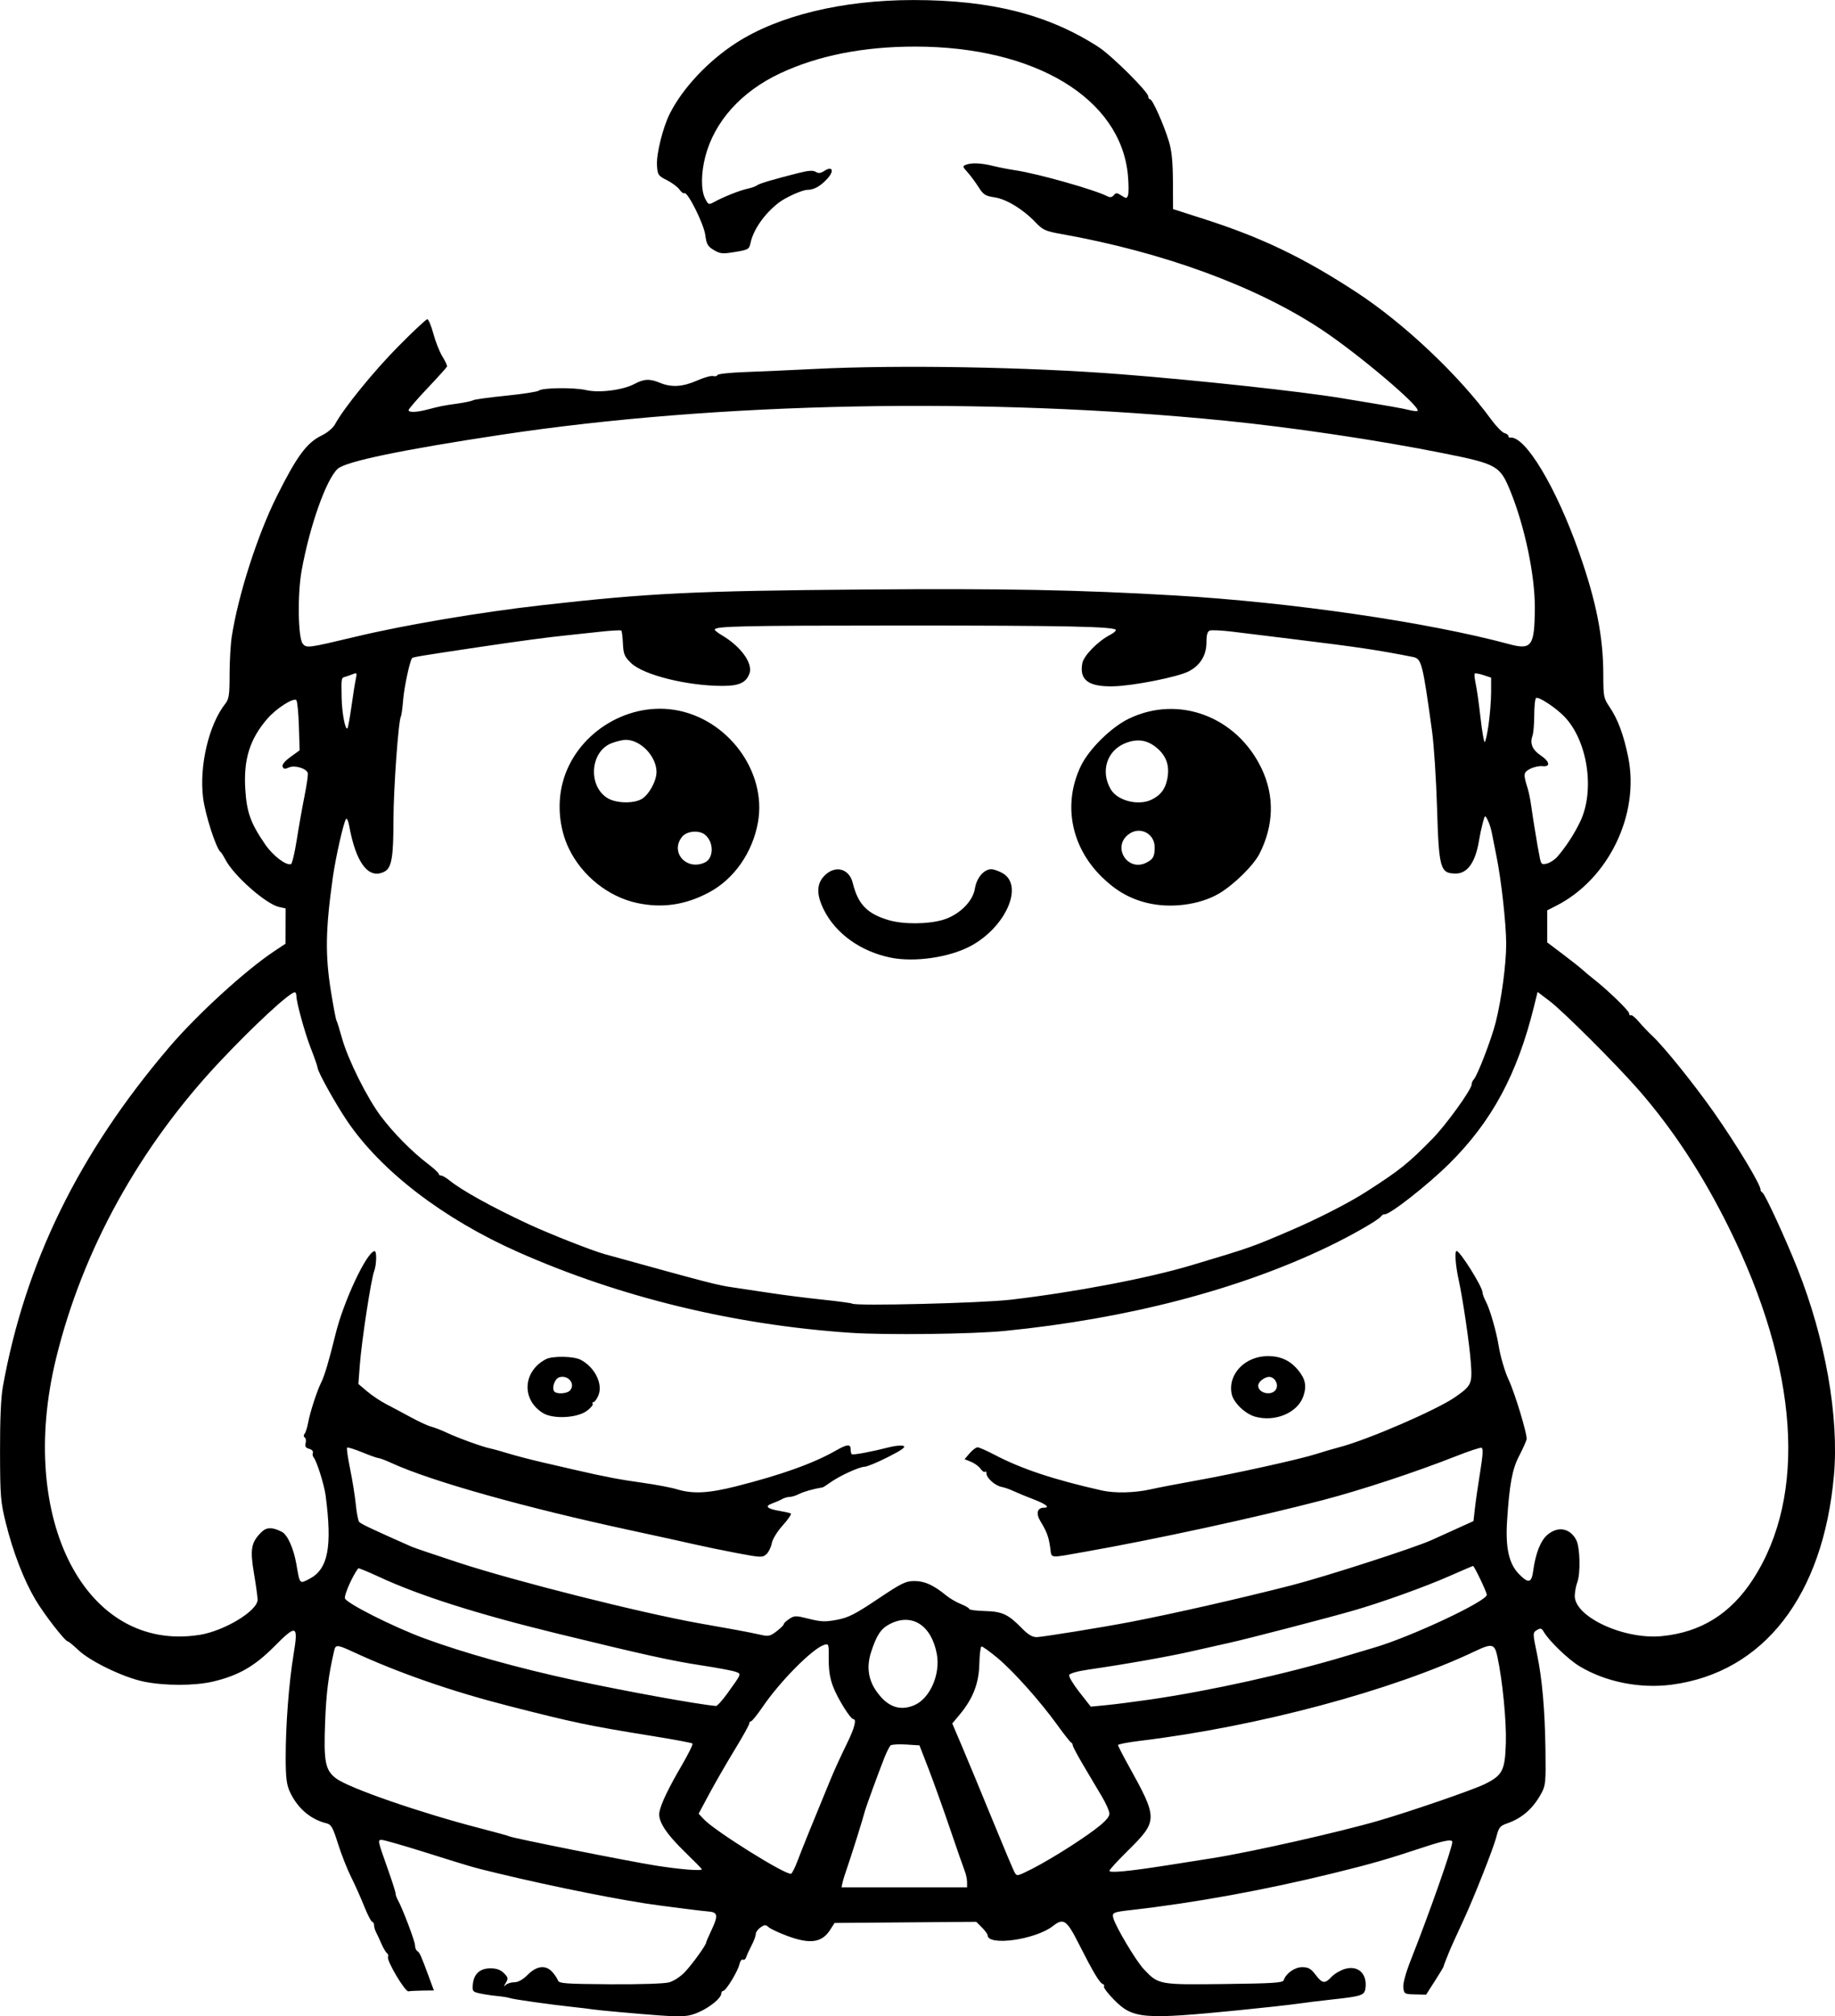 <?xml version="1.0" encoding="UTF-8" standalone="no"?>
<!-- Created with Inkscape (http://www.inkscape.org/) -->

<svg
   width="225.138mm"
   height="247.324mm"
   viewBox="0 0 225.138 247.324"
   version="1.1"
   id="svg5"
   xml:space="preserve"
   xmlns="http://www.w3.org/2000/svg"
   xmlns:svg="http://www.w3.org/2000/svg"><defs
     id="defs2" /><g
     id="layer1"
     transform="translate(60.945,-32.774)"><path
       style="fill:#000000;stroke-width:0.265"
       d="m 19.871,279.986 c -2.199,-0.151 -7.62,-0.64 -8.112,-0.732 -0.268,-0.05 -1.261,-0.172 -2.207,-0.271 -2.737,-0.287 -7.504,-0.956 -7.938,-1.114 -0.218,-0.08 -0.933,-0.196 -1.587,-0.258 -0.655,-0.062 -1.607,-0.206 -2.117,-0.319 -0.864,-0.192 -0.92,-0.267 -0.84,-1.117 0.12,-1.279 0.87,-1.957 2.163,-1.957 0.74,0 1.233,0.177 1.648,0.592 0.526,0.526 0.552,0.658 0.235,1.185 -0.283,0.47 -0.285,0.524 -0.009,0.262 0.192,-0.182 0.67,-0.331 1.063,-0.331 0.464,0 1.039,-0.325 1.64,-0.926 1.109,-1.109 2.201,-1.229 3.01,-0.331 0.295,0.327 0.604,0.79 0.688,1.028 0.134,0.382 0.88,0.437 6.379,0.476 3.583,0.025 6.656,-0.072 7.237,-0.228 0.58,-0.156 1.413,-0.697 1.957,-1.27 0.906,-0.954 2.611,-3.317 2.611,-3.618 0,-0.079 0.311,-0.8 0.691,-1.603 0.796,-1.681 0.731,-2.115 -0.329,-2.198 -0.417,-0.033 -1.712,-0.183 -2.876,-0.334 -1.164,-0.151 -2.593,-0.336 -3.175,-0.41 -4.267,-0.548 -12.921,-2.266 -19.844,-3.941 -3.27,-0.791 -2.845,-0.668 -9.152,-2.647 -2.56,-0.803 -4.86,-1.46 -5.111,-1.46 -0.529,0 -0.531,-0.01 0.795,3.735 0.496,1.399 0.901,2.681 0.901,2.848 0,0.167 0.117,0.51 0.261,0.763 0.569,1.004 2.121,5.091 2.121,5.588 0,0.291 0.126,0.607 0.281,0.702 0.293,0.181 0.443,0.516 1.434,3.204 l 0.6,1.627 -1.391,0.017 c -0.765,0.009 -1.543,0.051 -1.73,0.093 -0.4,0.09 -2.686,-3.745 -2.511,-4.215 0.066,-0.177 0.009,-0.391 -0.126,-0.474 -0.135,-0.084 -0.438,-0.593 -0.672,-1.133 -0.234,-0.54 -0.535,-1.188 -0.669,-1.44 -0.133,-0.253 -0.242,-0.64 -0.242,-0.86 0,-0.22 -0.1,-0.4 -0.223,-0.4 -0.122,0 -0.568,-0.863 -0.99,-1.918 -0.422,-1.055 -1.152,-2.687 -1.622,-3.627 -0.47,-0.94 -1.186,-2.76 -1.59,-4.045 -0.626,-1.991 -0.832,-2.359 -1.396,-2.496 -1.986,-0.48 -3.602,-1.878 -4.533,-3.921 -0.377,-0.827 -0.484,-1.73 -0.488,-4.129 -0.007,-3.939 0.389,-9.153 0.961,-12.628 0.608,-3.7 0.392,-3.79 -2.387,-0.993 -2.396,2.411 -4.399,3.556 -7.492,4.281 -2.264,0.531 -5.972,0.53 -8.527,-0.003 -2.477,-0.517 -6.542,-2.48 -7.993,-3.86 -0.611,-0.582 -1.189,-1.057 -1.283,-1.057 -0.338,0 -2.944,-3.361 -4.008,-5.169 -1.409,-2.394 -2.719,-5.791 -3.598,-9.328 -0.654,-2.632 -0.705,-3.255 -0.719,-8.786 -0.01,-3.893 0.108,-6.64 0.341,-7.938 2.728,-15.206 9.325,-28.675 20.407,-41.661 3.44,-4.031 9.325,-9.411 12.898,-11.79 l 1.382,-0.92 0.007,-2.162 0.007,-2.162 -0.793,-0.174 c -1.631,-0.358 -5.595,-3.86 -6.615,-5.844 -0.218,-0.424 -0.479,-0.833 -0.579,-0.909 -0.537,-0.406 -1.878,-4.55 -2.138,-6.607 -0.497,-3.935 0.689,-8.994 2.71,-11.564 0.464,-0.59 0.536,-1.072 0.537,-3.621 10e-4,-1.617 0.123,-3.715 0.271,-4.661 0.8,-5.112 3.151,-12.427 5.518,-17.17 2.447,-4.904 3.679,-6.577 5.487,-7.452 0.716,-0.347 1.407,-0.924 1.656,-1.383 1.081,-1.994 4.694,-6.444 7.725,-9.515 1.831,-1.855 3.45,-3.373 3.599,-3.373 0.149,0 0.486,0.804 0.75,1.786 0.264,0.982 0.765,2.241 1.113,2.798 0.348,0.556 0.597,1.107 0.552,1.223 -0.045,0.116 -1.124,1.312 -2.397,2.658 -1.273,1.346 -2.315,2.552 -2.315,2.68 0,0.308 0.94,0.285 2.249,-0.054 1.689,-0.437 2.024,-0.504 3.744,-0.745 0.895,-0.125 1.759,-0.309 1.921,-0.409 0.162,-0.1 1.975,-0.35 4.029,-0.556 2.054,-0.206 3.869,-0.486 4.033,-0.623 0.439,-0.365 4.328,-0.409 5.807,-0.066 1.601,0.371 4.521,1.25e-4 5.927,-0.753 1.182,-0.634 1.886,-0.663 3.155,-0.133 1.378,0.576 2.778,0.489 4.514,-0.279 0.84,-0.371 1.731,-0.622 1.979,-0.557 0.249,0.065 0.489,0.008 0.534,-0.127 0.045,-0.135 1.569,-0.299 3.386,-0.364 1.817,-0.065 5.686,-0.238 8.596,-0.383 10.334,-0.516 26.118,-0.242 37.545,0.653 9.488,0.743 21.926,2.09 27.013,2.926 6.015,0.989 7.47,1.244 8.319,1.459 0.501,0.127 0.97,0.172 1.041,0.101 0.447,-0.447 -7.227,-6.948 -11.742,-9.946 -8.015,-5.322 -19.417,-9.508 -32.015,-11.753 -1.906,-0.34 -2.217,-0.483 -3.126,-1.435 -1.524,-1.597 -3.573,-2.843 -5.028,-3.057 -1.12,-0.165 -1.359,-0.32 -1.969,-1.28 -0.382,-0.6 -0.988,-1.416 -1.347,-1.812 -0.612,-0.675 -0.622,-0.732 -0.161,-0.908 0.68,-0.261 1.889,-0.207 3.297,0.148 0.655,0.165 1.905,0.409 2.778,0.541 2.788,0.423 9.766,2.4 11.288,3.198 0.294,0.154 0.544,0.106 0.752,-0.144 0.268,-0.323 0.4,-0.317 0.946,0.041 0.581,0.381 0.649,0.379 0.804,-0.027 0.093,-0.244 0.088,-1.342 -0.011,-2.442 -0.854,-9.428 -11.366,-15.797 -26.082,-15.804 -6.364,-0.003 -11.93,1.097 -16.587,3.28 -4.772,2.236 -8.074,5.914 -9.187,10.231 -0.531,2.06 -0.536,4.128 -0.011,5.143 0.393,0.76 0.434,0.775 1.124,0.397 1.166,-0.637 3.11,-1.409 4.062,-1.613 0.488,-0.104 1.013,-0.291 1.167,-0.414 0.278,-0.223 1.899,-0.705 5.094,-1.517 1.219,-0.309 1.791,-0.348 2.117,-0.142 0.332,0.209 0.604,0.179 1.056,-0.117 0.99,-0.649 1.254,-0.022 0.391,0.93 -0.857,0.945 -1.656,1.395 -2.475,1.395 -0.619,0 -2.672,0.924 -3.528,1.587 -1.736,1.346 -3.09,3.282 -3.444,4.924 -0.168,0.778 -0.272,0.839 -1.897,1.108 -1.541,0.255 -1.811,0.231 -2.6,-0.234 -0.756,-0.446 -0.905,-0.707 -1.057,-1.857 -0.182,-1.372 -2.176,-5.353 -2.562,-5.115 -0.111,0.069 -0.384,-0.136 -0.607,-0.454 -0.223,-0.318 -0.916,-0.835 -1.539,-1.148 -1.068,-0.536 -1.139,-0.642 -1.215,-1.812 -0.09,-1.388 0.718,-4.649 1.573,-6.345 1.583,-3.141 4.709,-6.469 8.165,-8.694 5.205,-3.351 13.043,-5.243 21.72,-5.243 9.543,0 16.572,1.785 22.73,5.772 1.602,1.037 6.085,5.494 6.085,6.049 0,0.192 0.103,0.349 0.229,0.349 0.293,0 1.674,3.097 2.301,5.159 0.352,1.161 0.486,2.491 0.498,4.95 l 0.015,3.363 3.821,1.226 c 7.069,2.269 12.161,4.715 18.669,8.967 5.838,3.815 12.535,10.134 16.525,15.593 0.625,0.855 1.36,1.613 1.632,1.685 0.273,0.071 0.496,0.235 0.496,0.363 0,0.129 0.089,0.22 0.198,0.202 1.84,-0.291 5.672,6.086 8.494,14.136 2.092,5.967 2.946,10.279 2.954,14.918 0.005,2.726 0.041,2.914 0.784,4.01 1.007,1.485 1.72,3.415 2.275,6.152 1.42,7.01 -2.425,14.945 -8.819,18.198 l -1.124,0.572 v 1.964 1.964 l 1.918,1.449 c 1.055,0.797 2.156,1.669 2.447,1.937 0.291,0.269 0.86,0.744 1.264,1.057 1.687,1.306 4.425,3.946 4.425,4.267 3e-5,0.19 0.091,0.29 0.202,0.221 0.111,-0.069 0.558,0.296 0.992,0.809 0.435,0.514 1.191,1.307 1.68,1.763 1.406,1.309 5.135,5.94 7.527,9.348 2.81,4.003 5.806,8.982 5.721,9.506 -0.015,0.094 0.091,0.245 0.236,0.335 0.322,0.199 2.802,5.581 4.271,9.267 3.441,8.636 5.136,18.209 4.499,25.402 -1.309,14.779 -8.609,24.2 -19.907,25.693 -3.891,0.514 -8.133,-0.337 -11.325,-2.271 -1.388,-0.841 -3.713,-3.085 -4.386,-4.232 -0.248,-0.423 -0.393,-0.462 -0.794,-0.216 -0.562,0.345 -0.562,0.353 -0.01,3.006 0.622,2.988 0.957,6.79 1.026,11.642 0.057,4.057 0.021,4.44 -0.518,5.424 -1.018,1.86 -2.357,3.03 -4.192,3.666 -0.872,0.302 -1.015,0.485 -1.323,1.686 -0.346,1.352 -2.746,7.427 -3.988,10.098 -0.768,1.65 -1.741,3.805 -1.804,3.998 -0.024,0.073 -0.183,0.467 -0.352,0.877 -0.17,0.41 -0.309,0.799 -0.309,0.865 0,0.066 -0.485,0.876 -1.079,1.8 l -1.079,1.68 -1.351,-0.032 c -1.302,-0.03 -1.354,-0.061 -1.444,-0.841 -0.058,-0.503 0.301,-1.807 0.946,-3.44 2.29,-5.798 5.065,-13.696 5.065,-14.418 0,-0.368 -0.974,-0.192 -3.44,0.623 -4.592,1.518 -6.469,2.059 -11.113,3.2 -8.442,2.075 -17.123,3.657 -24.871,4.531 -2.201,0.248 -2.356,0.321 -2.157,1.013 0.32,1.116 2.784,5.236 3.731,6.24 1.802,1.91 1.841,1.917 9.871,1.821 5.954,-0.071 7.186,-0.15 7.292,-0.467 0.282,-0.848 1.352,-1.603 2.272,-1.603 0.746,0 1.061,0.179 1.631,0.926 0.841,1.102 1.142,1.142 1.971,0.26 0.344,-0.366 1.074,-0.8 1.622,-0.964 1.649,-0.494 2.805,0.615 2.526,2.424 -0.124,0.804 -0.52,0.933 -4.02,1.313 -1.455,0.158 -3.42,0.399 -4.366,0.536 -0.946,0.137 -4.101,0.485 -7.011,0.775 -11.872,1.18 -13.12,1.079 -15.417,-1.246 -0.767,-0.776 -1.332,-1.513 -1.255,-1.636 0.076,-0.124 0.005,-0.27 -0.16,-0.325 -0.383,-0.128 -1.209,-1.515 -2.923,-4.907 -1.492,-2.953 -1.882,-3.223 -3.18,-2.201 -2.137,1.681 -8.021,2.5 -8.021,1.117 0,-0.134 -0.313,-0.557 -0.695,-0.939 l -0.695,-0.695 -8.692,0.07 -8.692,0.07 -0.535,0.839 c -1.018,1.598 -2.482,1.797 -5.332,0.727 -1,-0.375 -2.003,-0.849 -2.229,-1.053 -0.354,-0.318 -0.494,-0.313 -0.992,0.036 -0.319,0.224 -0.58,0.592 -0.58,0.819 0,0.227 -0.228,0.845 -0.506,1.374 -0.278,0.529 -0.575,1.178 -0.66,1.442 -0.085,0.264 -0.27,0.408 -0.412,0.32 -0.142,-0.088 -0.336,0.172 -0.431,0.579 -0.207,0.886 -1.653,3.252 -1.988,3.252 -0.13,0 -0.237,0.149 -0.237,0.332 0,0.537 -1.356,1.659 -2.746,2.273 -1.25,0.552 -1.895,0.604 -4.927,0.396 z m 37.835,-16.345 c 0,-0.354 -0.133,-0.979 -0.296,-1.389 -0.163,-0.41 -0.985,-2.769 -1.827,-5.243 -0.842,-2.474 -2.023,-5.768 -2.625,-7.319 l -1.094,-2.821 -1.643,-0.103 c -0.904,-0.056 -1.755,-0.008 -1.892,0.107 -0.137,0.115 -0.475,0.776 -0.751,1.469 -0.721,1.811 -2.327,6.216 -2.435,6.683 -0.153,0.656 -1.704,5.601 -2.158,6.879 -0.233,0.655 -0.482,1.459 -0.554,1.786 l -0.132,0.595 h 7.704 7.704 z m 12.559,-4.312 c 3.536,-2.287 4.904,-3.426 4.904,-4.084 0,-0.296 -0.398,-1.211 -0.884,-2.033 -0.486,-0.822 -1.498,-2.529 -2.249,-3.793 -0.751,-1.264 -1.365,-2.415 -1.365,-2.558 0,-0.143 -0.092,-0.299 -0.204,-0.348 -0.112,-0.049 -0.848,-0.981 -1.635,-2.073 -2.139,-2.968 -5.422,-6.65 -7.392,-8.291 -0.962,-0.801 -1.846,-1.436 -1.965,-1.411 -0.119,0.025 -0.238,0.998 -0.265,2.162 -0.054,2.375 -0.787,4.252 -2.429,6.217 l -0.891,1.066 1.208,2.841 c 0.664,1.562 2.31,5.532 3.656,8.821 1.347,3.289 2.585,6.236 2.752,6.547 0.303,0.566 0.306,0.566 2.204,-0.39 1.045,-0.526 3.095,-1.73 4.555,-2.674 z m -33.331,1.638 c 0.499,-1.328 2.108,-5.298 3.963,-9.778 0.588,-1.42 1.107,-2.557 2.165,-4.74 0.852,-1.758 1.108,-2.8 0.688,-2.801 -0.355,-7.9e-4 -1.915,-2.504 -2.481,-3.982 -0.389,-1.014 -0.547,-2.015 -0.534,-3.375 0.018,-1.877 0.002,-1.928 -0.567,-1.748 -1.418,0.447 -5.375,4.432 -7.522,7.575 -0.675,0.987 -1.325,1.795 -1.444,1.795 -0.12,0 -0.218,0.127 -0.218,0.282 0,0.155 -0.813,1.614 -1.806,3.241 -0.993,1.627 -2.391,4.052 -3.106,5.387 l -1.301,2.429 0.65,0.692 c 1.361,1.448 10.053,6.874 10.69,6.673 0.128,-0.04 0.498,-0.783 0.824,-1.65 z m 45.114,0.647 c 1.819,-0.286 4.379,-0.689 5.689,-0.896 4.786,-0.756 15.602,-3.194 20.513,-4.624 3.897,-1.134 11.529,-3.764 12.945,-4.461 2.207,-1.085 2.509,-1.667 2.614,-5.03 0.084,-2.687 -0.403,-7.664 -1.039,-10.628 -0.337,-1.571 -0.648,-1.648 -2.704,-0.671 -10.208,4.851 -26.662,9.254 -41.13,11.008 -1.489,0.18 -2.708,0.414 -2.708,0.52 0,0.105 0.552,1.188 1.227,2.406 3.717,6.711 3.715,6.857 -0.149,10.675 -1.175,1.161 -2.136,2.216 -2.136,2.346 0,0.284 2.388,0.059 6.879,-0.646 z m -56.885,0.45 c 0,-0.058 -0.904,-0.98 -2.01,-2.051 -2.417,-2.34 -3.409,-3.888 -3.191,-4.979 0.212,-1.058 1.089,-2.884 2.774,-5.776 0.788,-1.353 1.364,-2.529 1.278,-2.614 -0.085,-0.085 -2.213,-0.486 -4.728,-0.89 -7.98,-1.284 -9.727,-1.649 -17.91,-3.744 -6.946,-1.779 -13.434,-4.034 -18.952,-6.587 -2.002,-0.926 -2.191,-0.94 -2.368,-0.175 -0.705,3.04 -0.976,5.18 -1.113,8.807 -0.183,4.852 0.013,5.85 1.349,6.869 1.533,1.169 10.338,4.22 17.562,6.085 1.933,0.499 3.6,0.96 3.704,1.024 0.324,0.2 14.57,3.043 17.917,3.576 2.984,0.475 5.689,0.692 5.689,0.456 z m 26.054,-20.115 c 1.928,-0.806 3.247,-3.8 2.775,-6.301 -0.666,-3.529 -3.056,-5.052 -5.755,-3.667 -1.096,0.563 -1.622,1.345 -2.297,3.417 -0.57,1.747 -0.379,3.326 0.572,4.728 1.349,1.989 2.884,2.584 4.704,1.823 z m -22.864,-1.53 c 1.719,-2.4 1.682,-2.298 0.953,-2.575 -0.357,-0.136 -2.261,-0.493 -4.231,-0.793 -3.635,-0.554 -6.961,-1.289 -17.604,-3.886 -9.869,-2.409 -16.967,-4.666 -21.932,-6.976 -1.348,-0.627 -2.488,-1.092 -2.533,-1.034 -0.701,0.91 -1.753,3.292 -1.628,3.685 0.191,0.603 5.961,3.511 9.706,4.892 4.9,1.807 11.591,3.673 18.546,5.172 6.149,1.325 15.119,2.953 17.268,3.134 0.153,0.013 0.808,-0.716 1.455,-1.619 z m 51.727,0.841 c 7.47,-1.086 16.817,-3.158 24.062,-5.333 1.455,-0.437 3.049,-0.912 3.542,-1.057 4.487,-1.314 13.789,-5.679 13.789,-6.47 0,-0.32 -1.536,-3.537 -1.689,-3.537 -0.048,0 -1.324,0.547 -2.837,1.215 -3.023,1.336 -8.379,3.26 -11.878,4.267 -3.127,0.9 -13.002,3.467 -15.081,3.92 -0.946,0.206 -3.029,0.677 -4.63,1.046 -2.793,0.644 -8.124,1.59 -12.788,2.267 -1.297,0.188 -2.259,0.461 -2.336,0.661 -0.072,0.187 0.495,1.137 1.26,2.11 l 1.391,1.77 1.871,-0.179 c 1.029,-0.099 3.425,-0.405 5.325,-0.681 z m -116.564,-7.939 c 3.056,-0.48 7.141,-2.95 7.146,-4.321 10e-4,-0.31 -0.2,-1.765 -0.448,-3.232 -0.498,-2.959 -0.35,-3.789 0.902,-5.042 0.638,-0.638 1.346,-0.652 2.519,-0.051 0.692,0.354 1.443,2.02 1.777,3.938 0.441,2.533 0.378,2.46 1.587,1.843 2.307,-1.177 2.841,-3.912 2.004,-10.266 -0.172,-1.305 -1.107,-4.256 -1.474,-4.654 -0.117,-0.127 -0.156,-0.379 -0.086,-0.561 0.07,-0.181 -0.134,-0.398 -0.453,-0.481 -0.429,-0.112 -0.542,-0.293 -0.437,-0.696 0.078,-0.299 0.029,-0.615 -0.11,-0.701 -0.154,-0.095 -0.158,-0.276 -0.01,-0.463 0.134,-0.169 0.328,-0.783 0.432,-1.366 0.218,-1.224 1.098,-3.931 1.59,-4.895 0.407,-0.797 0.987,-2.748 1.769,-5.953 0.984,-4.034 3.852,-10.127 4.789,-10.176 0.287,-0.015 0.244,1.688 -0.063,2.496 -0.37,0.974 -1.527,8.542 -1.743,11.401 l -0.181,2.397 1.073,0.91 c 0.59,0.5 1.647,1.207 2.349,1.569 0.702,0.363 2.067,1.091 3.034,1.618 0.967,0.527 2.081,1.039 2.477,1.139 0.396,0.099 1.267,0.438 1.937,0.753 1.393,0.655 4.359,1.726 5.338,1.928 0.364,0.075 1.376,0.356 2.249,0.625 0.873,0.269 2.719,0.749 4.101,1.068 1.382,0.318 3.228,0.744 4.101,0.946 3.544,0.821 5.43,1.18 8.203,1.563 1.601,0.221 3.506,0.583 4.233,0.803 1.943,0.589 3.862,0.491 7.275,-0.374 5.568,-1.41 9.477,-2.813 12.243,-4.395 1.343,-0.768 1.78,-0.807 1.78,-0.161 0,0.267 0.06,0.546 0.135,0.62 0.135,0.135 2.384,-0.282 4.668,-0.867 0.677,-0.173 1.433,-0.237 1.68,-0.142 0.325,0.125 -0.201,0.503 -1.892,1.36 -1.288,0.653 -2.58,1.189 -2.871,1.191 -0.648,0.005 -3.053,1.105 -4.191,1.916 -0.46,0.328 -0.896,0.606 -0.969,0.617 -1.08,0.171 -2.339,0.524 -2.886,0.809 -0.377,0.197 -0.896,0.359 -1.153,0.36 -0.257,8e-4 -0.673,0.121 -0.926,0.266 -0.253,0.145 -0.813,0.39 -1.244,0.544 -0.948,0.338 -0.587,0.659 1.044,0.928 0.585,0.097 1.156,0.231 1.269,0.297 0.113,0.067 -0.33,0.717 -0.984,1.444 -0.691,0.769 -1.259,1.695 -1.356,2.212 -0.092,0.489 -0.39,1.092 -0.664,1.339 -0.468,0.424 -0.676,0.416 -3.612,-0.14 -1.713,-0.324 -4.067,-0.81 -5.232,-1.079 -1.164,-0.269 -4.677,-1.04 -7.805,-1.713 -12.929,-2.782 -24.435,-6.015 -29.257,-8.22 -0.771,-0.352 -1.525,-0.641 -1.677,-0.641 -0.152,0 -1.052,-0.318 -1.999,-0.708 -0.948,-0.389 -1.784,-0.647 -1.858,-0.573 -0.074,0.074 0.095,1.256 0.376,2.626 0.281,1.37 0.593,3.325 0.694,4.343 0.101,1.019 0.285,1.98 0.41,2.137 0.19,0.238 1.627,0.918 6.456,3.052 0.291,0.129 2.851,0.997 5.689,1.929 6.965,2.288 22.44,6.189 29.633,7.469 1.237,0.22 3.142,0.559 4.233,0.754 1.091,0.195 2.509,0.475 3.151,0.624 1.063,0.246 1.245,0.21 2.051,-0.404 0.486,-0.371 0.884,-0.765 0.884,-0.877 0,-0.112 0.306,-0.403 0.679,-0.648 0.634,-0.415 0.795,-0.416 2.421,-0.008 1.477,0.37 1.998,0.389 3.423,0.12 1.408,-0.266 2.219,-0.677 4.993,-2.536 2.959,-1.982 3.442,-2.219 4.532,-2.219 1.241,0 2.335,0.501 3.906,1.788 0.424,0.348 1.228,0.815 1.786,1.038 0.558,0.223 1.015,0.495 1.015,0.605 0,0.109 0.857,0.22 1.905,0.247 2.145,0.054 2.884,0.399 4.565,2.126 0.741,0.761 1.266,1.075 1.801,1.075 0.657,0 8.166,-1.216 11.573,-1.874 5.243,-1.013 13.18,-2.817 19.624,-4.461 4.094,-1.045 15.141,-4.608 17.254,-5.566 0.599,-0.272 2.002,-0.907 3.117,-1.412 l 2.028,-0.919 0.173,-1.549 c 0.095,-0.852 0.385,-2.859 0.643,-4.459 0.348,-2.158 0.39,-2.93 0.16,-2.987 -0.17,-0.042 -1.551,0.414 -3.068,1.013 -4.959,1.959 -11.666,4.172 -16.384,5.405 -8.074,2.11 -20.586,4.827 -29.236,6.349 -4.51,0.793 -4.013,0.858 -4.225,-0.554 -0.204,-1.357 -0.406,-1.898 -1.212,-3.233 -0.559,-0.926 -0.369,-1.626 0.442,-1.626 0.819,0 0.269,-0.443 -1.289,-1.038 -0.91,-0.347 -2.011,-0.802 -2.447,-1.01 -0.437,-0.208 -1.091,-0.435 -1.455,-0.505 -0.794,-0.153 -1.852,-1.089 -1.852,-1.639 0,-0.217 -0.079,-0.316 -0.175,-0.22 -0.096,0.096 -0.343,-0.066 -0.549,-0.36 -0.206,-0.294 -0.732,-0.681 -1.169,-0.859 l -0.794,-0.324 0.624,-0.727 c 0.343,-0.4 0.779,-0.727 0.968,-0.727 0.189,0 1.137,0.417 2.108,0.927 3.274,1.719 7.257,3.043 13.142,4.368 1.575,0.355 4.014,0.299 5.953,-0.135 0.946,-0.212 3.429,-0.691 5.519,-1.064 4.78,-0.854 12.893,-2.647 14.834,-3.279 0.811,-0.264 2.071,-0.634 2.798,-0.821 3.444,-0.888 12.008,-4.591 14.251,-6.162 2.014,-1.41 2.108,-1.621 1.91,-4.27 -0.173,-2.314 -0.988,-7.847 -1.489,-10.111 -0.387,-1.75 -0.515,-3.531 -0.253,-3.531 0.427,0 3.175,4.388 3.178,5.074 8e-4,0.192 0.192,0.707 0.424,1.144 0.488,0.917 1.288,3.694 1.562,5.424 0.196,1.239 0.766,3.188 1.2,4.101 0.788,1.66 2.363,6.884 2.223,7.374 -0.088,0.31 -0.506,1.231 -0.929,2.048 -0.834,1.609 -1.177,3.466 -1.463,7.918 -0.216,3.365 0.228,5.313 1.501,6.587 1.142,1.142 1.501,1.048 1.702,-0.445 0.289,-2.144 0.913,-3.716 1.754,-4.424 1.291,-1.086 2.774,-0.814 3.53,0.648 0.465,0.898 0.542,4.095 0.125,5.19 -0.151,0.397 -0.289,1.123 -0.308,1.614 -0.097,2.582 5.988,5.43 10.654,4.986 4.809,-0.458 8.476,-2.74 11.222,-6.985 6.654,-10.286 5.588,-25.823 -2.958,-43.106 -3.241,-6.554 -6.914,-12.15 -11.154,-16.991 -2.728,-3.116 -9.169,-9.541 -10.824,-10.799 l -1.502,-1.141 -0.445,1.803 c -2.047,8.302 -5.169,14.088 -10.394,19.265 -2.66,2.635 -7.344,6.302 -7.932,6.21 -0.129,-0.02 -0.308,0.077 -0.397,0.216 -0.285,0.446 -3.515,2.305 -6.512,3.749 -10.951,5.275 -24.673,8.85 -39.687,10.34 -3.977,0.395 -14.568,0.523 -18.918,0.23 -14.276,-0.963 -28.242,-4.35 -40.741,-9.88 -9.225,-4.082 -16.893,-9.963 -21.065,-16.156 -1.383,-2.053 -3.475,-5.803 -3.58,-6.416 -0.06,-0.35 -0.269,-0.956 -0.91,-2.627 -0.702,-1.831 -1.702,-5.486 -1.702,-6.22 0,-0.264 -0.089,-0.476 -0.198,-0.472 -0.641,0.024 -4.955,4.008 -9.113,8.417 -9.918,10.516 -16.904,23.146 -20.166,36.459 -4.845,19.771 3.627,36.141 17.571,33.953 z M 93.071,206.556 c -1.25,-0.343 -2.689,-1.735 -2.903,-2.807 -0.483,-2.417 1.642,-4.628 4.447,-4.628 1.558,0 2.704,0.522 3.673,1.674 0.932,1.108 1.113,1.994 0.668,3.269 -0.7,2.005 -3.437,3.164 -5.885,2.492 z m 2.46,-3.245 c 0.422,-0.509 0.118,-1.398 -0.551,-1.611 -0.561,-0.178 -1.555,0.498 -1.555,1.057 0,0.87 1.514,1.268 2.106,0.554 z m -89.884,2.782 c -2.643,-1.657 -2.444,-5.108 0.382,-6.592 0.803,-0.422 3.402,-0.38 4.264,0.068 1.731,0.901 2.761,2.962 2.181,4.364 -0.187,0.451 -0.452,0.821 -0.588,0.821 -0.136,0 -0.186,0.1 -0.111,0.223 0.076,0.122 -0.245,0.507 -0.712,0.855 -1.207,0.899 -4.171,1.042 -5.416,0.261 z m 3.365,-2.782 c 0.673,-0.811 -0.277,-1.929 -1.349,-1.589 -0.524,0.166 -0.921,1.228 -0.634,1.693 0.255,0.412 1.614,0.34 1.983,-0.105 z m 53.986,-11.101 c 7.857,-0.915 16.895,-2.635 22.225,-4.23 7.294,-2.183 7.382,-2.214 12.173,-4.268 3.343,-1.433 7.126,-3.369 9.259,-4.736 4.138,-2.653 5.135,-3.45 8.136,-6.502 1.698,-1.727 4.829,-6.072 4.829,-6.701 0,-0.185 0.113,-0.45 0.251,-0.588 0.441,-0.441 2.172,-4.943 2.691,-6.998 0.714,-2.829 1.291,-7.147 1.289,-9.637 -0.003,-2.452 -0.599,-7.828 -1.191,-10.736 -0.222,-1.091 -0.481,-2.395 -0.575,-2.897 -0.094,-0.502 -0.321,-1.203 -0.505,-1.557 -0.333,-0.642 -0.335,-0.64 -0.61,0.384 -0.152,0.565 -0.348,1.485 -0.437,2.043 -0.431,2.727 -1.417,4.147 -2.873,4.139 -1.906,-0.009 -2.066,-0.574 -2.293,-8.066 -0.106,-3.493 -0.381,-7.719 -0.612,-9.393 -1.162,-8.417 -1.285,-8.894 -2.353,-9.106 -4.238,-0.84 -6.656,-1.201 -14.346,-2.145 -2.91,-0.357 -6.388,-0.785 -7.728,-0.949 -1.34,-0.165 -2.62,-0.229 -2.844,-0.143 -0.291,0.111 -0.408,0.529 -0.408,1.449 0,1.581 -0.761,2.823 -2.179,3.554 -1.336,0.689 -6.753,1.769 -9.199,1.833 -3.09,0.081 -4.241,-0.766 -3.852,-2.835 0.173,-0.92 1.914,-2.7 3.389,-3.464 0.4,-0.207 0.728,-0.475 0.728,-0.595 0,-0.435 -6.037,-0.563 -26.433,-0.56 -19.513,0.003 -22.779,0.075 -22.779,0.504 0,0.095 0.387,0.401 0.86,0.679 2.363,1.392 3.862,3.483 3.388,4.728 -0.422,1.111 -1.275,1.495 -3.315,1.494 -4.331,-0.002 -9.699,-1.345 -11.197,-2.8 -0.821,-0.797 -0.941,-1.084 -1.002,-2.383 -0.038,-0.812 -0.127,-1.535 -0.199,-1.606 -0.071,-0.071 -1.301,4e-5 -2.733,0.159 -1.432,0.159 -3.199,0.348 -3.926,0.422 -2.391,0.241 -5.744,0.691 -10.98,1.472 -6.796,1.014 -7.932,1.201 -8.033,1.326 -0.281,0.349 -0.97,3.561 -1.094,5.102 -0.081,1.002 -0.202,1.911 -0.27,2.02 -0.313,0.506 -0.922,8.987 -0.922,12.829 0,4.445 -0.228,5.77 -1.069,6.22 -1.959,1.048 -3.533,-0.986 -4.372,-5.648 -0.1,-0.557 -0.267,-0.914 -0.372,-0.794 -0.284,0.326 -1.275,4.684 -1.615,7.097 -0.913,6.492 -0.965,9.539 -0.24,14.063 0.295,1.836 0.6,3.443 0.679,3.571 0.079,0.128 0.381,1.094 0.672,2.147 0.717,2.598 3.072,7.332 4.77,9.588 1.56,2.072 3.798,4.337 5.781,5.849 0.726,0.554 1.32,1.101 1.32,1.217 0,0.116 0.132,0.21 0.293,0.21 0.161,0 0.622,0.268 1.025,0.595 1.512,1.229 5.222,3.283 9.646,5.341 2.619,1.218 7.827,3.271 9.41,3.708 13.181,3.644 13.792,3.802 15.875,4.1 0.946,0.135 2.963,0.438 4.483,0.672 1.52,0.234 4.363,0.595 6.319,0.801 1.956,0.206 3.61,0.429 3.676,0.494 0.319,0.319 15.83,-0.06 19.389,-0.475 z m -14.684,-41.971 c -3.662,-0.751 -6.724,-2.944 -8.176,-5.857 -0.941,-1.888 -0.914,-3.208 0.086,-4.207 1.32,-1.32 3.026,-0.864 3.462,0.923 0.635,2.604 1.781,3.782 4.431,4.552 1.786,0.519 4.746,0.504 6.595,-0.033 1.982,-0.576 3.697,-2.239 3.952,-3.832 0.213,-1.332 1.1,-2.384 2.008,-2.383 0.334,5.3e-4 0.988,0.233 1.453,0.517 2.538,1.547 0.318,6.56 -3.928,8.871 -2.613,1.422 -6.927,2.054 -9.882,1.449 z m -31.101,-6.7 c -3.521,-0.758 -6.752,-3.338 -8.362,-6.676 -1.164,-2.413 -1.453,-5.406 -0.777,-8.038 1.514,-5.894 7.69,-9.929 13.734,-8.973 6.508,1.029 11.356,7.557 10.242,13.792 -0.665,3.721 -2.936,6.968 -6.022,8.607 -2.891,1.536 -5.735,1.952 -8.815,1.288 z m 8.308,-4.961 c 1.118,-0.509 1.142,-2.494 0.042,-3.407 -0.723,-0.6 -2.24,-0.471 -2.815,0.239 -1.523,1.88 0.508,4.2 2.773,3.168 z m -7.816,-7.749 c 0.919,-0.475 1.903,-2.223 1.898,-3.369 -0.009,-1.907 -1.944,-3.933 -3.756,-3.933 -0.4,0 -1.21,0.194 -1.802,0.43 -2.595,1.038 -2.872,5.243 -0.444,6.724 1.009,0.615 3.058,0.689 4.104,0.148 z m 62.095,12.704 c -2.142,-0.522 -3.862,-1.51 -5.59,-3.213 -3.784,-3.729 -4.763,-8.962 -2.543,-13.585 0.993,-2.067 3.717,-4.754 5.884,-5.802 6.108,-2.955 13.261,-0.264 16.298,6.131 1.59,3.348 1.498,6.956 -0.265,10.435 -0.72,1.421 -3.166,3.825 -4.963,4.879 -2.38,1.395 -5.927,1.859 -8.82,1.154 z m -0.049,-4.964 c 0.801,-0.422 0.966,-0.738 0.971,-1.859 0.007,-1.674 -1.761,-2.604 -3.129,-1.646 -2.189,1.533 -0.208,4.751 2.158,3.506 z m 0.658,-7.739 c 1.059,-0.548 1.582,-1.233 1.84,-2.412 0.338,-1.543 -0.017,-2.768 -1.084,-3.746 -1.241,-1.137 -2.534,-1.361 -4.105,-0.71 -2.227,0.923 -3.003,3.471 -1.72,5.644 0.841,1.423 3.461,2.056 5.069,1.225 z m -104.947,4.98 c 0.248,-1.59 0.679,-4.022 0.957,-5.404 0.278,-1.382 0.457,-2.651 0.397,-2.82 -0.205,-0.572 -1.624,-0.985 -2.31,-0.672 -0.495,0.226 -0.658,0.205 -0.775,-0.099 -0.094,-0.245 0.257,-0.678 0.97,-1.194 l 1.117,-0.81 -0.091,-2.957 c -0.05,-1.626 -0.191,-3.062 -0.313,-3.191 -0.337,-0.355 -2.465,1.006 -3.566,2.283 -2.146,2.488 -2.921,4.965 -2.698,8.626 0.174,2.854 0.655,4.186 2.451,6.795 0.949,1.378 2.53,2.586 3.152,2.408 0.142,-0.041 0.461,-1.374 0.709,-2.964 z m 154.68,2.035 c 1.041,-1.199 2.054,-2.757 2.79,-4.29 1.841,-3.838 0.902,-9.973 -1.977,-12.915 -1.075,-1.098 -3.126,-2.44 -3.436,-2.248 -0.124,0.077 -0.226,1.018 -0.226,2.091 0,1.073 -0.1,2.227 -0.221,2.564 -0.336,0.932 -0.008,1.707 1.015,2.393 1.127,0.757 1.239,1.431 0.217,1.312 -0.39,-0.045 -1.068,0.103 -1.506,0.33 -0.838,0.434 -0.866,0.636 -0.32,2.371 0.142,0.452 0.339,1.416 0.439,2.144 0.099,0.728 0.216,1.521 0.259,1.762 0.043,0.241 0.171,1.015 0.284,1.72 0.113,0.704 0.218,1.34 0.234,1.413 0.016,0.073 0.121,0.638 0.235,1.256 0.192,1.05 0.252,1.113 0.91,0.957 0.387,-0.092 0.975,-0.479 1.305,-0.859 z m -8.446,-16.236 c 0.168,-1.201 0.305,-2.977 0.305,-3.948 l -3.4e-4,-1.765 -0.944,-0.311 c -0.519,-0.171 -0.999,-0.256 -1.067,-0.188 -0.068,0.068 -0.01,0.645 0.128,1.283 0.138,0.638 0.401,2.499 0.584,4.136 0.183,1.637 0.413,2.977 0.511,2.977 0.098,0 0.316,-0.982 0.484,-2.183 z m -139.522,-2.179 c 0.196,-1.403 0.437,-2.919 0.536,-3.368 0.159,-0.723 0.123,-0.793 -0.314,-0.614 -0.271,0.111 -0.701,0.262 -0.956,0.335 -0.526,0.151 -0.515,0.093 -0.469,2.585 0.034,1.841 0.444,4.016 0.708,3.752 0.076,-0.076 0.299,-1.286 0.495,-2.69 z m 0.655,-8.587 c 5.919,-1.414 15.198,-2.982 22.622,-3.822 13.222,-1.497 18.695,-1.765 39.547,-1.934 17.159,-0.14 26.47,0.038 38.24,0.73 14.273,0.839 30.968,3.271 40.955,5.966 2.804,0.757 3.151,0.262 3.168,-4.526 0.015,-3.944 -1.243,-9.929 -2.988,-14.216 -1.284,-3.156 -1.623,-3.347 -8.327,-4.688 C 108.122,86.765 97.587,85.198 89.324,84.375 59.964,81.449 27.141,82.089 0.556,86.104 -11.633,87.945 -18.529,89.38 -19.513,90.281 c -1.404,1.285 -3.417,6.954 -4.417,12.439 -0.534,2.925 -0.456,8.311 0.13,9.016 0.468,0.562 0.613,0.543 6.629,-0.894 z"
       id="path3711" /></g></svg>
